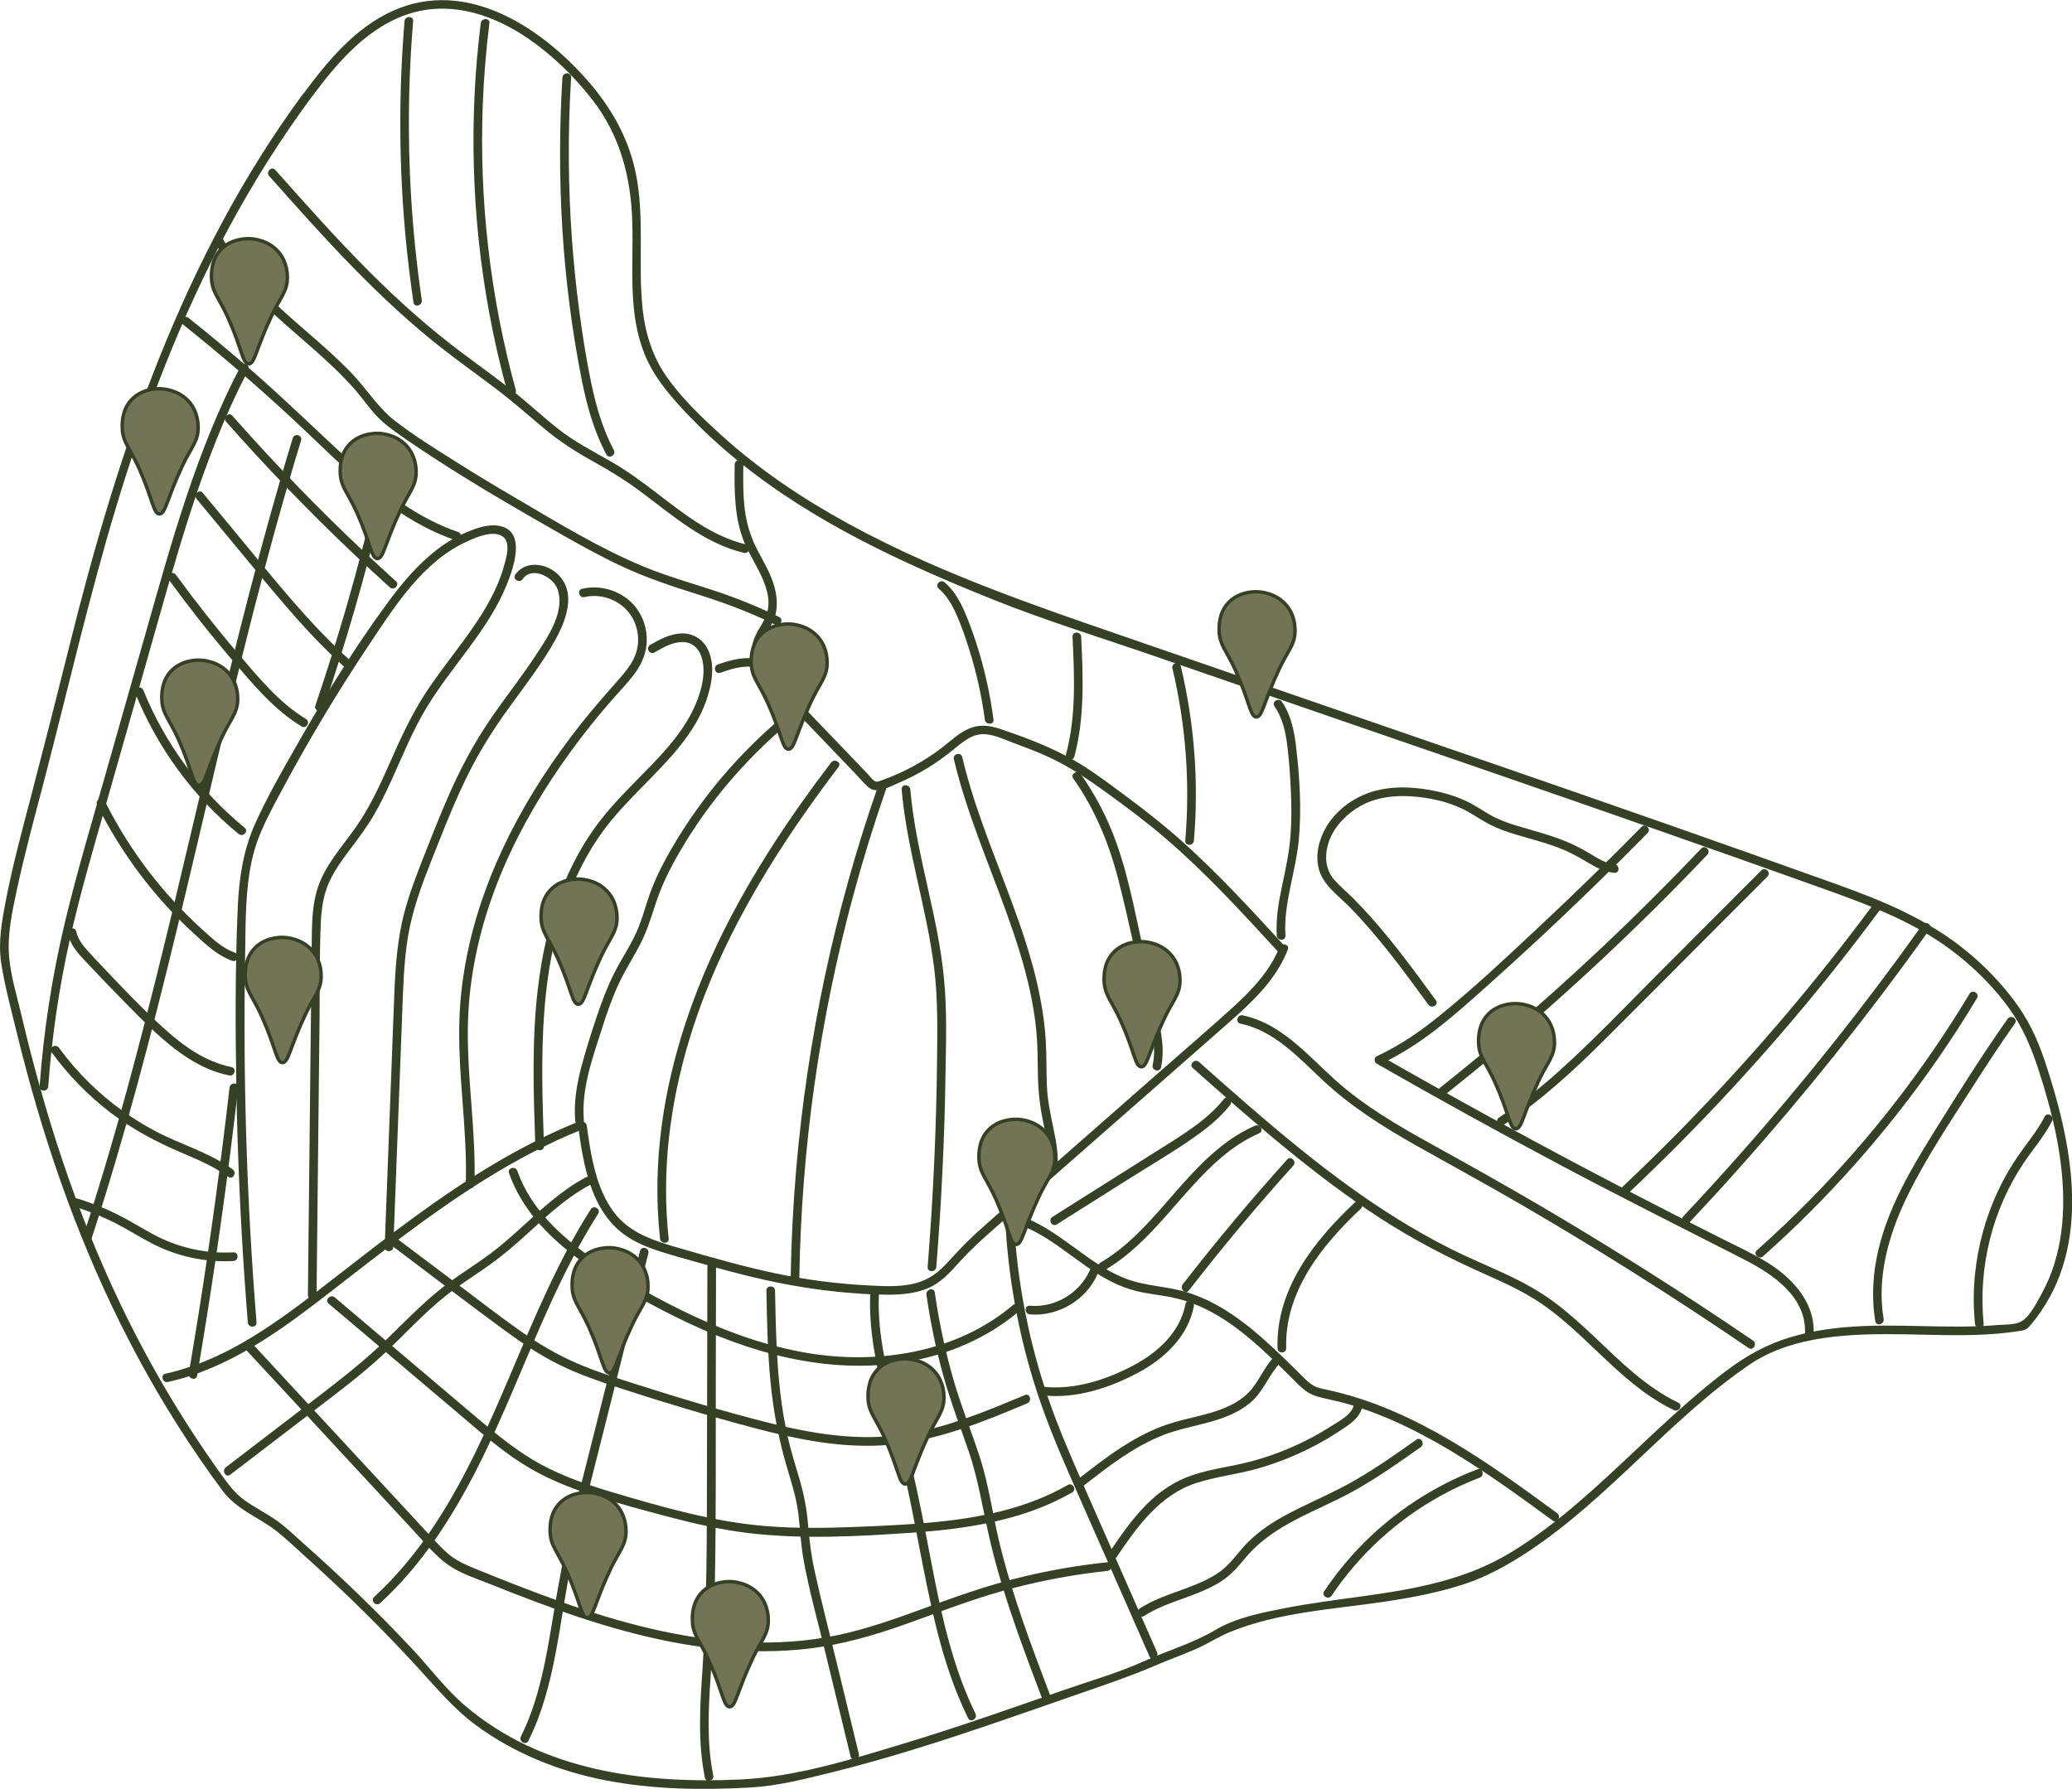 <?xml version="1.0" encoding="UTF-8"?>
<svg id="Layer_1" data-name="Layer 1" xmlns="http://www.w3.org/2000/svg" viewBox="0 0 598.65 516.95">
  <defs>
    <style>
      .cls-1 {
        fill: #727456;
        stroke: #364024;
        stroke-miterlimit: 10;
      }

      .cls-2 {
        fill: #364024;
        stroke-width: 0px;
      }
    </style>
  </defs>
  <g>
    <path class="cls-2" d="m87.57,27.12c-34.85,47.3-53.54,103.23-67.55,159.67-3.55,14.29-7.2,28.56-10.92,42.81-2.64,10.13-5.41,20.26-7.4,30.54-1.13,5.85-2.27,12.09-1.37,18.04,1.01,6.65,2.82,13.28,4.41,19.82,1.8,7.42,3.77,14.79,5.92,22.12,8.36,28.49,19.62,56.17,34.62,81.84,3.89,6.67,8.03,13.19,12.4,19.56,2.12,3.1,4.3,6.15,6.54,9.17,2.03,2.74,4.54,4.64,7.42,6.46s5.72,3.3,8.3,5.35c3.13,2.49,6.05,5.31,9.02,7.99,5.67,5.12,11.23,10.35,16.66,15.73s10.61,10.8,15.72,16.38,9.94,11.37,16.16,15.95c11.03,8.13,23.92,13.29,37.33,15.91,13.81,2.69,27.98,2.89,41.99,2.1,7.92-.45,15.69-2.45,23.38-4.35s15.56-4.13,23.25-6.48c15.97-4.89,31.71-10.49,47.49-15.97,7.69-2.67,15.32-5.22,22.79-8.42,3.8-1.63,7.68-3.04,11.48-4.66,3.42-1.45,6.54-3.55,9.94-4.96,14.15-5.88,30.3-6.65,45.28-8.92,7.66-1.16,15.31-2.6,22.68-5.03,6.55-2.16,12.58-5.53,18.33-9.32,23.37-15.43,40.77-38.12,63.81-53.95,12.86-8.83,30.2-9.14,45.2-8.9,7.58.12,15.17.45,22.75.07,3.35-.17,6.7-.48,10.01-.99,1.46-.23,2.1-.27,3.06-1.31,1.25-1.36,2.37-2.89,3.41-4.4,14.72-21.41,8.68-49.79,1.02-72.63-2.12-6.31-4.75-11.83-8.77-17.19s-8.75-10.22-13.96-14.46c-11.28-9.17-23.99-14.36-37.52-19.22-65.27-23.42-130.95-45.67-196.47-68.37-30.25-10.48-60.75-20.36-88.94-35.79-13.1-7.17-25.59-15.53-36.66-25.58-5.65-5.13-11.5-10.7-15.87-16.99-3.99-5.76-6.08-12.44-6.83-19.36-1.45-13.34.75-26.83-2.14-40.05-2.2-10.06-7.34-18.82-14.11-26.44-13.64-15.36-34.77-29.09-55.7-19.86-11.09,4.9-19.07,14.63-26.12,24.13-.96,1.29,1.21,2.54,2.16,1.26,7.68-10.35,16.81-21.3,29.76-24.83,11.68-3.18,23.45.95,33.11,7.57,6.93,4.75,13.09,10.78,18.28,17.37,8.22,10.42,11.41,22.7,11.77,35.77s-1.31,25.83,3.48,37.86c2.53,6.35,6.76,11.44,11.37,16.4,4.87,5.23,10.13,10.11,15.68,14.62,21.78,17.72,47.47,29.53,73.34,39.94,15.63,6.29,31.92,11.26,47.84,16.77,16.13,5.59,32.28,11.15,48.42,16.71,31.83,10.96,63.67,21.91,95.45,33.04,16.12,5.64,32.22,11.33,48.29,17.09,14.03,5.03,27.52,9.99,39.28,19.44,5.42,4.35,10.38,9.36,14.47,14.98s6.6,11.59,8.74,18.2c3.9,12.03,6.97,24.57,7.06,37.28.05,6.28-.68,12.58-2.55,18.59-.96,3.08-2.23,6.06-3.8,8.87-1.44,2.57-3.49,6.88-6.26,8.03-1.81.76-4.45.63-6.41.8-1.62.14-3.25.24-4.87.31-3.94.17-7.88.15-11.83.09-7.3-.12-14.61-.42-21.92-.11-7.11.29-14.25,1.16-21.09,3.2s-12.83,5.35-18.58,9.7c-10.91,8.25-20.7,17.82-30.68,27.14-9.92,9.27-20.11,18.43-31.77,25.48-12.95,7.83-27.38,10.44-42.18,12.5-7.6,1.06-15.23,2-22.76,3.47-6.74,1.32-14.25,2.76-20.2,6.3-6.51,3.87-13.91,6-20.79,9.11-7.46,3.38-15.48,5.65-23.21,8.34-15.44,5.38-30.86,10.81-46.51,15.54-15.09,4.55-30.88,9.52-46.69,10.25-28.12,1.3-57.36-2.41-79.56-21.25-5.68-4.82-10.32-11.11-15.43-16.55s-9.95-10.37-15.11-15.37c-5.44-5.28-11.01-10.41-16.68-15.45-2.39-2.13-4.71-4.38-7.33-6.23-2.99-2.11-6.3-3.74-9.28-5.87s-5.09-5.17-7.27-8.21c-2.37-3.31-4.67-6.67-6.91-10.07-4.04-6.14-7.87-12.42-11.48-18.83-7.37-13.08-13.82-26.67-19.4-40.61s-9.94-27.16-13.86-41.07c-1.98-7.04-3.8-14.13-5.48-21.25-1.29-5.5-3.05-11.18-3.57-16.81-.61-6.52.88-13.26,2.24-19.6,2.23-10.39,5.03-20.66,7.72-30.94,6.95-26.59,13.05-53.44,20.99-79.77,8.35-27.68,18.69-54.82,32.4-80.32,7.03-13.07,14.94-25.66,23.74-37.61.96-1.3-1.21-2.54-2.16-1.26Z"/>
    <path class="cls-2" d="m184.91,361.52c-4.79,19.01-9.58,38.01-14.36,57.02-2.35,9.35-4.8,18.68-6.91,28.08s-3.36,17.94-4.92,26.94c-1.68,9.68-3.81,19.41-8.22,28.26-.72,1.44,1.44,2.7,2.16,1.26,7.98-16.02,8.85-34.28,12.47-51.53,1.99-9.48,4.44-18.86,6.8-28.25l7.24-28.75c2.72-10.79,5.44-21.58,8.16-32.38.39-1.56-2.02-2.23-2.41-.66h0Z"/>
    <path class="cls-2" d="m204.38,366.14c-.04,19.4-.08,38.81-.12,58.21s.03,38.56-1.28,57.8c-.72,10.54-1.44,21.18.69,31.61.32,1.58,2.73.91,2.41-.66-1.88-9.23-1.42-18.7-.8-28.05s1.11-19.05,1.28-28.6c.35-19.19.21-38.39.25-57.58.02-10.91.05-21.82.07-32.73,0-1.61-2.5-1.61-2.5,0h0Z"/>
    <path class="cls-2" d="m221.43,372.96c.17,8.8.34,17.62,1.19,26.39.84,8.72,2.48,17.22,5.02,25.61,1.27,4.18,2.54,8.38,3.05,12.74s.69,8.76,1.48,13.1c1.62,8.94,4.11,17.76,6.25,26.58,2.44,10.07,4.89,20.14,7.33,30.22.38,1.56,2.79.9,2.41-.66-2.15-8.86-4.3-17.73-6.45-26.59s-4.42-17.58-6.36-26.42c-.97-4.42-1.51-8.82-1.88-13.32s-1.14-8.52-2.34-12.7-2.54-8.27-3.5-12.5-1.68-8.62-2.19-12.98c-1.13-9.78-1.32-19.63-1.51-29.46-.03-1.61-2.53-1.61-2.5,0h0Z"/>
    <path class="cls-2" d="m251.48,373.25c-.99,16.86,5.18,33.12,9.04,49.27,3.84,16.09,6.18,32.5,10.19,48.55,2.19,8.74,5.01,17.34,8.98,25.44.71,1.44,2.86.18,2.16-1.26-7-14.3-10.15-30.03-13.12-45.56-1.56-8.19-3.15-16.37-5.02-24.49-1.87-8.15-4.17-16.18-6.22-24.28-2.29-9.05-4.06-18.29-3.51-27.67.09-1.61-2.41-1.6-2.5,0h0Z"/>
    <path class="cls-2" d="m303.45,490.03c-5.6-14.78-11.22-29.62-14.88-45.02-1.86-7.84-2.9-15.87-5.37-23.57s-5.32-14.54-7.5-21.98c-2.5-8.51-4.36-17.19-5.62-25.96-.23-1.59-2.64-.91-2.41.66,1.12,7.83,2.72,15.6,4.83,23.22s4.85,14.69,7.38,22.03,3.89,15.57,5.63,23.46,3.89,15.16,6.36,22.58c2.82,8.5,6,16.87,9.17,25.25.56,1.49,2.98.84,2.41-.66h0Z"/>
    <path class="cls-2" d="m290.39,351.63c.79,17.05,3.83,33.99,9.09,50.22,2.65,8.18,5.93,16.11,9.37,23.99,3.6,8.27,7.26,16.51,10.9,24.76,4.13,9.38,8.26,18.76,12.39,28.14.65,1.47,2.8.2,2.16-1.26-7.18-16.31-14.36-32.61-21.54-48.92-3.51-7.98-6.98-16-9.82-24.25-2.73-7.94-4.93-16.07-6.58-24.3-1.88-9.36-3.03-18.85-3.47-28.39-.07-1.6-2.57-1.61-2.5,0h0Z"/>
    <path class="cls-2" d="m293.47,353.59c10.37,3.33,17.87,11.82,27.43,16.69,2.41,1.23,4.94,2.22,7.57,2.85,3.2.77,6.49,1.08,9.72,1.71,5.64,1.1,10.87,3.47,15.67,6.6s9.17,6.95,13.34,10.9c2.07,1.96,4.09,3.96,6.12,5.96s3.87,4.14,6.63,5.05,5.94,1.37,8.85,2.2,5.89,1.84,8.77,2.95c5.74,2.21,11.28,4.92,16.65,7.91,12.08,6.73,23.28,14.88,34.42,23.04,1.3.95,2.55-1.22,1.26-2.16-19.65-14.4-40.13-29.29-64.2-35.15-1.48-.36-2.99-.62-4.47-1.02-1.74-.47-2.89-1.37-4.15-2.61-2.03-1.98-4.03-3.99-6.07-5.97-4.05-3.93-8.23-7.76-12.79-11.11s-9.53-6.17-14.93-7.88c-5.9-1.87-12.23-1.81-18.03-4.04-11.37-4.37-19.42-14.58-31.14-18.34-1.54-.49-2.19,1.92-.66,2.41h0Z"/>
    <path class="cls-2" d="m369.69,273.72c-2.91,7.25-8.54,12.92-14.24,18.07-6.75,6.09-13.64,12.01-20.47,18.01-14.18,12.46-28.37,24.92-42.55,37.38-3.41,3-6.85,5.96-10.2,9.02s-6.1,6.09-9.06,9.27c-2.81,3-5.96,4.91-10.03,5.68s-8.01.53-11.98.33c-9.27-.45-18.48-1.65-27.56-3.59-9.01-1.92-17.87-4.46-26.71-7.03-7.46-2.17-15.1-4.32-19.84-10.97-4.03-5.66-5.66-12.66-6.76-19.41-.28-1.72-.52-3.44-.75-5.16-.21-1.57-2.71-1.59-2.5,0,.95,7.16,2.05,14.44,5.11,21.06,1.43,3.1,3.35,6.01,5.81,8.38,2.87,2.76,6.38,4.6,10.08,5.96,4.19,1.55,8.55,2.67,12.84,3.9,4.5,1.29,9.02,2.55,13.56,3.7,9.26,2.34,18.63,4.11,28.14,5.04,4.63.45,9.29.78,13.94.79,3.93,0,7.96-.34,11.62-1.89s6.35-4.53,9.02-7.5c3.1-3.44,6.53-6.56,10-9.62,14.62-12.9,29.31-25.75,43.96-38.62,7.31-6.42,14.62-12.84,21.93-19.26,6.04-5.31,12.3-10.7,16.49-17.66,1-1.66,1.84-3.39,2.55-5.19.6-1.49-1.82-2.14-2.41-.66h0Z"/>
    <path class="cls-2" d="m109.86,463.27c11.95-10.98,20.83-24.78,28.12-39.17,7.76-15.32,13.8-31.43,20.91-47.05,4.12-9.04,8.61-17.92,13.94-26.31.87-1.36-1.3-2.62-2.16-1.26-9.41,14.82-16.15,31.08-22.98,47.19-6.41,15.11-13.04,30.25-22.11,44-5.01,7.59-10.78,14.67-17.49,20.84-1.19,1.09.58,2.86,1.77,1.77h0Z"/>
    <path class="cls-2" d="m66.52,426.17c7.54-5.77,15.09-11.54,22.63-17.32s14.5-10.92,21.18-17.05c6.31-5.8,12-12.28,18.76-17.58,3.48-2.73,7.22-5.1,10.85-7.62,3.36-2.33,6.56-4.86,9.62-7.56,6.7-5.91,12.99-12.43,20.97-16.65,1.42-.75.16-2.91-1.26-2.16-6.97,3.69-12.74,9.12-18.53,14.39-3.04,2.77-6.12,5.51-9.44,7.95-3.53,2.59-7.23,4.93-10.79,7.48-6.98,5.02-12.84,11.23-18.99,17.19s-13.53,11.73-20.66,17.18c-8.54,6.53-17.07,13.06-25.61,19.6-1.26.96-.02,3.14,1.26,2.16h0Z"/>
    <path class="cls-2" d="m48.51,399.37c17.67-3.91,32.52-14.85,46.56-25.72,14.73-11.41,29.35-23.05,45.2-32.89,8.87-5.5,18.12-10.43,27.81-14.32,1.47-.59.83-3.01-.66-2.41-17.16,6.88-32.81,16.81-47.7,27.68-7.53,5.49-14.88,11.21-22.24,16.93-7.19,5.59-14.37,11.21-22.04,16.13-8.52,5.47-17.67,10-27.61,12.2-1.57.35-.91,2.76.66,2.41h0Z"/>
    <path class="cls-2" d="m71.18,390.17c13.07,14.11,26.14,28.23,39.21,42.34l9.8,10.59c2.93,3.17,5.75,6.62,9.31,9.13s7.87,3.85,11.85,5.44c4.26,1.71,8.54,3.39,12.84,5.01,17.06,6.43,34.62,11.84,52.81,13.77,9.12.96,18.35,1.03,27.45-.13,8.95-1.14,17.58-3.6,26.08-6.57,8.52-2.98,16.91-6.32,25.55-8.94s17.77-4.65,26.85-5.97c2.34-.34,4.68-.62,7.03-.87,1.58-.17,1.6-2.67,0-2.5-9.08.96-18.09,2.54-26.93,4.81s-17.1,5.22-25.5,8.3-16.75,6.09-25.47,7.94-17.96,2.44-26.99,2.03c-18.21-.82-35.96-5.6-53.06-11.68-8.56-3.04-17.02-6.38-25.42-9.83-1.95-.8-3.88-1.67-5.62-2.87s-3.37-2.84-4.87-4.43c-3.2-3.4-6.35-6.85-9.52-10.27-12.96-13.99-25.91-27.99-38.87-41.98l-4.73-5.11c-1.1-1.18-2.86.59-1.77,1.77h0Z"/>
    <path class="cls-2" d="m94.94,376.71c12.63,10.7,25.27,21.4,37.9,32.1,5.8,4.91,11.53,10,17.96,14.09s13.15,6.81,20.17,9.11,14.73,4.36,22.15,6.32,15.35,3.78,23.21,4.71c15.57,1.84,31.51.97,47.11-.11,15.96-1.1,32.27-3.54,46.34-11.64,1.39-.8.14-2.96-1.26-2.16-12.39,7.13-26.65,9.75-40.73,10.96-7.21.62-14.45.94-21.68,1.21-7.98.29-15.98.38-23.95-.21-15.47-1.13-30.59-5.49-45.4-9.9-7.01-2.08-13.96-4.49-20.42-7.96s-12.56-8.44-18.34-13.33c-13.76-11.65-27.52-23.31-41.28-34.97-1.22-1.03-3,.73-1.77,1.77h0Z"/>
    <path class="cls-2" d="m113.7,360.32c10.7,8.06,21.32,16.23,32.13,24.15,5.06,3.71,10.28,7.24,15.93,10,5.62,2.75,11.55,4.8,17.49,6.73,12.64,4.1,25.39,7.95,38.23,11.36,12.5,3.32,25.47,6.01,38.48,5.06,14.33-1.05,27.73-6.58,40.83-12.07,1.46-.61.82-3.03-.66-2.41-11.56,4.84-23.32,9.77-35.82,11.52-12.89,1.8-25.89-.4-38.39-3.54-12.59-3.16-25.04-6.94-37.41-10.87-6.02-1.91-12.07-3.8-17.88-6.3s-11.17-5.72-16.32-9.34c-5.89-4.14-11.59-8.58-17.34-12.91s-12-9.03-18-13.55c-1.29-.97-2.53,1.2-1.26,2.16h0Z"/>
    <path class="cls-2" d="m147.07,339.02c3.48,10,10.82,17.78,19.12,24.09,8.98,6.83,19.04,12.49,29.13,17.51,20.58,10.24,43.55,16.81,66.62,12.93,11.9-2,23.31-6.82,32.54-14.67,1.23-1.04-.55-2.8-1.77-1.77-16.24,13.81-39.05,17.34-59.59,13.86-11.43-1.94-22.46-5.83-32.93-10.75-10.01-4.71-19.84-10.2-28.94-16.5-9.24-6.4-17.99-14.49-21.78-25.36-.53-1.51-2.94-.86-2.41.66h0Z"/>
    <path class="cls-2" d="m297.53,379.83c8.06.72,16.27-4.11,19.52-11.53.64-1.46-1.51-2.73-2.16-1.26-2.93,6.69-10.08,10.94-17.36,10.29-1.6-.14-1.59,2.36,0,2.5h0Z"/>
    <path class="cls-2" d="m301.57,403.27c9.45.96,19.09-2.2,27.33-6.62,7.55-4.05,14.38-10.47,16.04-19.2.3-1.57-2.11-2.25-2.41-.66-1.58,8.29-8.1,14.14-15.28,17.91-7.81,4.1-16.79,6.98-25.69,6.08-1.6-.16-1.59,2.34,0,2.5h0Z"/>
    <path class="cls-2" d="m313.23,429.23c7.12-5.54,14.43-11.25,22.92-14.54,8.33-3.23,18.03-3.4,25.13-9.36,3.7-3.11,5.18-7.79,8.41-11.26,1.1-1.18-.67-2.95-1.77-1.77-2.86,3.07-4.28,7.18-7.22,10.17s-7.1,4.71-11.15,5.88c-4.69,1.35-9.51,2.16-14.07,3.93-4.12,1.6-8,3.72-11.69,6.12-4.27,2.79-8.3,5.93-12.33,9.06-1.27.99.51,2.75,1.77,1.77h0Z"/>
    <path class="cls-2" d="m322.57,450.04c5.96-8.82,12.47-18.03,23.05-21.47,5.71-1.86,11.74-2.49,17.51-4.11,5.48-1.54,10.81-3.64,15.87-6.23,2.88-1.47,5.67-3.11,8.36-4.9,2.45-1.63,5.19-3.32,6.1-6.29.47-1.54-1.94-2.2-2.41-.66-.79,2.58-3.93,4.16-6.05,5.52-2.35,1.51-4.77,2.91-7.26,4.18-5.21,2.66-10.69,4.76-16.34,6.26s-11.55,2.12-17.09,4.03c-5.06,1.74-9.43,4.74-13.18,8.52-4.12,4.17-7.45,9.04-10.72,13.88-.9,1.34,1.26,2.59,2.16,1.26h0Z"/>
    <path class="cls-2" d="m330.59,466.97c4.9-3.16,10.57-4.6,15.92-6.8,2.54-1.04,5.04-2.23,7.27-3.85,2.48-1.81,4.36-4.11,6.33-6.44,8-9.45,20.14-13.03,30.65-18.82,6.89-3.79,13.32-8.34,19.74-12.87,1.3-.92.06-3.09-1.26-2.16-5.77,4.08-11.56,8.17-17.69,11.71-5.34,3.09-10.98,5.52-16.5,8.25s-10.43,5.6-14.6,9.79c-2.26,2.27-4.05,4.98-6.43,7.14-2.07,1.87-4.54,3.23-7.07,4.36-5.84,2.6-12.19,4.02-17.62,7.52-1.35.87-.1,3.03,1.26,2.16h0Z"/>
    <path class="cls-2" d="m384.73,461.13c8.02-11.97,18.93-21.93,31.54-28.89,3.63-2,7.39-3.75,11.26-5.23,1.49-.57.84-2.99-.66-2.41-13.99,5.34-26.63,14.03-36.56,25.24-2.8,3.16-5.38,6.52-7.73,10.02-.9,1.34,1.27,2.59,2.16,1.26h0Z"/>
    <path class="cls-2" d="m474.28,238.97c-9.6,9.75-19.39,19.3-29.38,28.65s-19.15,18-29.36,26.22c-5.49,4.43-11.35,8.43-17.77,11.4-.87.4-.76,1.72,0,2.16,17.53,10.02,35.2,19.78,53.02,29.26,17.56,9.35,35.35,18.22,53.06,27.28,8.28,4.24,18.04,10.72,17.66,21.25-.06,1.61,2.44,1.61,2.5,0,.32-8.92-6.24-15.92-13.35-20.33-4.04-2.5-8.37-4.5-12.61-6.62-4.66-2.33-9.31-4.68-13.95-7.05-18.35-9.35-36.55-18.99-54.6-28.9-10.2-5.6-20.36-11.29-30.46-17.07v2.16c11.48-5.31,21-13.86,30.35-22.21,10.26-9.17,20.34-18.54,30.21-28.12,5.54-5.38,11.02-10.82,16.44-16.33,1.13-1.15-.64-2.92-1.77-1.77h0Z"/>
    <path class="cls-2" d="m417.77,316.16c20.88-16.61,40.87-34.35,59.83-53.14,5.32-5.27,10.56-10.63,15.72-16.06,1.11-1.17-.66-2.94-1.77-1.77-18.38,19.35-37.8,37.7-58.17,54.94-5.72,4.84-11.51,9.59-17.37,14.25-1.26,1,.52,2.76,1.77,1.77h0Z"/>
    <path class="cls-2" d="m434.39,325.11c10.83-6.93,20.25-15.75,29.34-24.78,9.95-9.89,19.82-19.86,29.73-29.79,5.73-5.75,11.47-11.5,17.2-17.25,1.14-1.14-.63-2.91-1.77-1.77-10.01,10.03-20.01,20.06-30.02,30.09-9.44,9.46-18.68,19.19-28.64,28.11-5.38,4.82-11.03,9.33-17.12,13.22-1.35.86-.1,3.03,1.26,2.16h0Z"/>
    <path class="cls-2" d="m470.51,344.77c20.75-19.56,40.14-40.55,57.99-62.8,5.05-6.3,9.98-12.7,14.79-19.2.96-1.29-1.21-2.54-2.16-1.26-16.9,22.83-35.4,44.49-55.3,64.76-5.59,5.69-11.28,11.27-17.08,16.73-1.17,1.11.6,2.87,1.77,1.77h0Z"/>
    <path class="cls-2" d="m488.1,353.28c19.52-20.76,37.92-42.55,55.13-65.26,4.86-6.42,9.63-12.91,14.3-19.47.93-1.31-1.23-2.56-2.16-1.26-16.44,23.1-34.1,45.33-52.9,66.55-5.29,5.97-10.67,11.86-16.13,17.67-1.1,1.17.66,2.94,1.77,1.77h0Z"/>
    <path class="cls-2" d="m509.38,363.06c18.88-16.8,35.74-35.82,50.16-56.57,4.09-5.88,7.98-11.91,11.67-18.05.83-1.38-1.33-2.64-2.16-1.26-12.93,21.55-28.39,41.54-46.02,59.46-4.97,5.06-10.12,9.94-15.42,14.66-1.2,1.07.57,2.83,1.77,1.77h0Z"/>
    <path class="cls-2" d="m580.03,294.46c-7.61,10.79-14.61,22-21.58,33.21-6.51,10.46-12.86,21.34-15.72,33.45-1.61,6.79-2.06,13.79-.91,20.69.27,1.58,2.68.91,2.41-.66-2.05-12.19,1.5-24.53,6.82-35.44,5.41-11.08,12.39-21.43,19.01-31.81,3.92-6.14,7.92-12.23,12.12-18.18.93-1.32-1.24-2.57-2.16-1.26h0Z"/>
    <path class="cls-2" d="m590.75,322.69c-2.01,3.94-4.86,7.33-7.39,10.93-2.39,3.41-4.46,7.03-6.21,10.8-3.51,7.57-5.71,15.68-6.54,23.98-.47,4.7-.46,9.44.01,14.14.16,1.59,2.66,1.6,2.5,0-1.61-16.24,2.47-32.86,11.56-46.44,2.72-4.07,5.99-7.77,8.22-12.15.73-1.43-1.43-2.7-2.16-1.26h0Z"/>
    <path class="cls-2" d="m358.41,295.82c9.79,2.04,16.76,9.81,23.76,16.35,8.12,7.58,17.42,13.48,27.07,18.91,10.3,5.79,20.67,11.44,30.88,17.39,10.47,6.1,20.83,12.37,31.09,18.82,11.47,7.21,22.81,14.63,34.01,22.27,1.33.91,2.59-1.26,1.26-2.16-20.02-13.65-40.5-26.63-61.39-38.91-10.33-6.07-20.78-11.91-31.26-17.71-9.89-5.47-19.76-11.19-28.19-18.8-7.98-7.2-15.55-16.26-26.58-18.56-1.57-.33-2.24,2.08-.66,2.41h0Z"/>
    <path class="cls-2" d="m344.63,308.65c17.3,15.35,34.71,30.78,54.16,43.4,9.76,6.34,19.99,11.6,30.61,16.33,5.39,2.39,10.78,4.87,15.69,8.17,4.25,2.86,8.11,6.24,11.85,9.72,8.32,7.75,16.31,16.25,26.7,21.24,1.44.69,2.71-1.46,1.26-2.16-9.25-4.44-16.55-11.72-23.9-18.69-3.68-3.49-7.43-6.93-11.48-10-4.54-3.44-9.51-6.15-14.67-8.54s-10.82-4.75-16.1-7.42-10.11-5.41-14.98-8.44c-9.74-6.05-18.98-12.87-27.91-20.07-10.08-8.13-19.78-16.72-29.47-25.31-1.2-1.06-2.97.7-1.77,1.77h0Z"/>
    <path class="cls-2" d="m305.33,353.82c7.13-4.5,14.26-8.99,21.39-13.49,6.64-4.19,13.51-8.15,19.85-12.79,3.26-2.39,6.31-5.03,8.84-8.19,1-1.24-.76-3.02-1.77-1.77-4.46,5.57-10.47,9.42-16.44,13.18-7.06,4.45-14.12,8.91-21.18,13.36-3.98,2.51-7.97,5.03-11.95,7.54-1.36.86-.1,3.02,1.26,2.16h0Z"/>
    <path class="cls-2" d="m319.19,367.05c13.74-8.04,21.77-22.38,33.66-32.54,3.32-2.84,6.98-5.26,10.98-7.02,1.47-.65.2-2.8-1.26-2.16-14.61,6.42-23.12,20.74-34.21,31.45-3.18,3.08-6.61,5.87-10.44,8.11-1.39.81-.13,2.97,1.26,2.16h0Z"/>
    <path class="cls-2" d="m343.48,372.94c9.61-12.4,19.68-24.44,30.19-36.09,1.07-1.19-.69-2.97-1.77-1.77-10.5,11.65-20.57,23.69-30.19,36.09-.97,1.26.78,3.04,1.77,1.77h0Z"/>
    <path class="cls-2" d="m371.61,389.62c-.49-16.34,10.28-29.74,21.57-40.32,1.18-1.1-.59-2.87-1.77-1.77-11.76,11.04-22.81,25.09-22.3,42.09.05,1.61,2.55,1.61,2.5,0h0Z"/>
    <path class="cls-2" d="m74.12,382.18c-1.41-17.44-2.39-34.91-2.94-52.4s-.67-34.99-.37-52.48c.15-8.36-.01-16.91,1.29-25.19.64-4.12,1.75-8.12,3.4-11.95s3.62-7.47,5.57-11.12c7.78-14.6,16.28-28.81,25.46-42.57,7.55-11.32,15.74-24.37,28.67-30.12,2.6-1.16,6.62-2.89,9.44-1.66,3.26,1.42,1.65,6.46.95,8.97-1.84,6.56-5.33,12.49-9.2,18.05s-8.34,11.08-12.26,16.8c-4.27,6.23-7.52,12.95-10.57,19.84s-6.16,14.1-10.56,20.42-9.49,11.59-11.53,18.88c-1.05,3.76-1.28,7.7-1.36,11.58-.09,4.33-.1,8.67-.15,13-.1,8.83-.19,17.67-.29,26.5-.19,17.5-.38,35-.57,52.5-.05,4.33-.09,8.67-.14,13-.02,1.61,2.48,1.61,2.5,0,.19-18,.39-36,.58-54,.1-8.92.19-17.83.29-26.75s-.04-17.71.34-26.53c.17-4.09.71-8.21,2.41-11.98,1.55-3.44,3.79-6.52,6.06-9.52s4.64-6.14,6.61-9.46,3.74-6.96,5.37-10.55c3.23-7.09,6.13-14.37,10.18-21.05,3.7-6.1,8.16-11.68,12.38-17.42s8.06-11.44,10.7-17.93c1.89-4.65,5.77-15.37-1.89-17.02-3.19-.69-6.65.52-9.57,1.74-3.06,1.27-5.91,2.97-8.54,4.98-5.52,4.22-10.04,9.55-14.15,15.12-9.82,13.3-18.55,27.55-26.72,41.91-4.14,7.28-8.37,14.63-11.8,22.27s-4.66,15.77-5.02,24.15c-.77,17.77-.7,35.62-.38,53.41.33,17.83,1.1,35.64,2.31,53.43.3,4.38.63,8.77.98,13.15.13,1.59,2.63,1.61,2.5,0h0Z"/>
    <path class="cls-2" d="m151.02,167.33c2.63-3.8,8.74-.63,10.01,2.81,2.39,6.51-2.71,13.84-6.09,19.02-3.81,5.83-8.12,11.31-12.12,17.01s-7.55,11.78-10.6,18.1-5.66,12.79-8.22,19.29-5.39,13.36-7.22,20.32-2.46,14.44-2.78,21.75-.59,15.21-.88,22.81c-.66,17.31-1.32,34.61-1.98,51.92-.06,1.61,2.44,1.61,2.5,0,.61-16.14,1.23-32.28,1.84-48.42.3-7.96.6-15.93.91-23.89s.75-15.51,2.68-23.05,4.76-14.23,7.51-21.2,5.51-13.71,8.81-20.32,7.15-12.7,11.44-18.64,8.71-11.64,12.44-17.88c3.35-5.61,7.59-14.21,2.67-20.19-3.16-3.85-9.9-5.27-13.06-.7-.92,1.33,1.25,2.58,2.16,1.26h0Z"/>
    <path class="cls-2" d="m168.87,172.54c5.6-1.27,11.63,1.44,14.18,6.63,1.24,2.51,1.64,5.5,1.07,8.24-.64,3.09-2.5,5.64-4.53,7.98-4.07,4.68-8.19,9.27-12.02,14.15s-7.52,9.99-10.92,15.24c-13.29,20.51-22.75,43.99-23.87,68.61-.74,16.31,2.33,32.51,1.8,48.82-.05,1.61,2.45,1.61,2.5,0,.49-15.08-2.1-30.05-1.91-45.12.16-12.82,2.65-25.5,6.9-37.58,4.24-12.06,10.2-23.48,17.19-34.17,3.53-5.4,7.34-10.63,11.37-15.68,2-2.5,4.05-4.96,6.16-7.37s4.3-4.65,6.22-7.15c2.03-2.64,3.47-5.54,3.79-8.89s-.47-6.57-2.13-9.33c-3.35-5.56-10.2-8.21-16.46-6.78-1.57.36-.9,2.77.66,2.41h0Z"/>
    <path class="cls-2" d="m189.1,188.55c2.46-1.45,5.25-3.04,8.19-3.01,2.59.03,4.5,1.7,5.32,4.08,1.53,4.46.12,9.82-1.67,14-3.84,9-11.24,15.95-17.95,22.83-3.56,3.65-7.06,7.35-10.14,11.42-3.49,4.61-6.4,9.65-8.77,14.92-4.79,10.62-7.44,22.03-8.76,33.57-1.69,14.88-1.17,29.9-.65,44.83.06,1.6,2.56,1.61,2.5,0-.9-25.92-1.82-53.16,9.15-77.34,2.49-5.48,5.55-10.74,9.27-15.48,3.2-4.08,6.85-7.79,10.47-11.49,7-7.15,14.49-14.6,17.93-24.23,1.72-4.81,2.92-11.2.06-15.82-1.53-2.48-4.24-3.9-7.15-3.79-3.27.13-6.31,1.72-9.06,3.34-1.39.82-.13,2.98,1.26,2.16h0Z"/>
    <path class="cls-2" d="m208.08,194.43c2.66-.93,5.45-1.83,8.3-1.8,3.1.03,5.21,1.49,6.83,4.06,1.75,2.77,3.59,5.37,5.77,7.83s4.67,4.98,7.03,7.45c2.51,2.62,5.01,5.24,7.52,7.85,1.14,1.19,2.28,2.38,3.42,3.57,1.3,1.35,2.54,2.86,3.95,4.09,2.39,2.08,5.87-.02,8.33-1.06,2.94-1.24,5.79-2.69,8.53-4.34s5.25-3.47,7.69-5.45c2.28-1.85,4.77-4.11,7.82-4.43,3.26-.34,6.74,1.47,9.73,2.56,3.19,1.17,6.38,2.39,9.48,3.78,6.36,2.86,11.98,6.71,17.6,10.79s11.42,8.41,16.8,13.05c11.61,10,21.98,21.31,32.32,32.58,1.09,1.19,2.85-.58,1.77-1.77-9.4-10.25-18.83-20.52-29.19-29.83-5.23-4.69-10.73-9.05-16.38-13.22s-11.28-8.54-17.54-11.78-12.5-5.56-18.93-7.73c-3.09-1.04-6.11-1.36-9.15,0-2.83,1.26-5.09,3.49-7.53,5.36-5.2,3.99-11.05,7.19-17.22,9.4-.72.26-1.63.78-2.35.31s-1.32-1.34-1.9-1.95c-1.25-1.31-2.51-2.62-3.76-3.93-2.62-2.74-5.24-5.47-7.86-8.21s-5.48-5.62-8.1-8.54c-1.31-1.46-2.58-2.97-3.71-4.59-.98-1.39-1.77-2.9-2.78-4.27-4.19-5.73-11.34-4.25-17.15-2.21-1.51.53-.86,2.95.66,2.41h0Z"/>
    <path class="cls-2" d="m226.8,206.59c-12.97,10.73-24.05,23.73-32.55,38.26-2.25,3.84-4.31,7.8-5.93,11.95s-2.65,8.68-4.53,12.81-4.38,7.72-6.36,11.69-3.58,8.18-4.99,12.41c-1.63,4.85-3.2,9.76-4.5,14.71s-2.2,10.23-1.74,15.44c.14,1.59,2.64,1.61,2.5,0-.8-9.13,2.49-18.09,5.23-26.65,1.34-4.19,2.77-8.37,4.59-12.38s4.18-7.68,6.24-11.55,3.32-8.01,4.68-12.16,3.23-8.3,5.39-12.22c4.05-7.36,8.8-14.35,14.12-20.84,5.89-7.19,12.47-13.8,19.64-19.72,1.24-1.03-.54-2.79-1.77-1.77h0Z"/>
    <path class="cls-2" d="m240.13,220.35c-11.7,15.38-22.5,31.52-31.12,48.84s-15.13,36.23-17.77,55.65c-1.49,10.98-1.76,22.09-.54,33.11.17,1.58,2.68,1.6,2.5,0-2.15-19.48.37-39.17,6.06-57.86s14.34-35.82,24.61-52.11c5.72-9.07,11.93-17.83,18.42-26.36.97-1.28-1.2-2.53-2.16-1.26h0Z"/>
    <path class="cls-2" d="m253.53,227.62c-6.17,17.78-11.25,35.94-15.17,54.35-3.91,18.36-6.68,36.97-8.3,55.67-.91,10.56-1.45,21.15-1.62,31.74-.03,1.61,2.47,1.61,2.5,0,.3-18.71,1.75-37.4,4.37-55.92,2.63-18.56,6.41-36.95,11.31-55.04,2.75-10.15,5.86-20.2,9.31-30.14.53-1.52-1.89-2.18-2.41-.66h0Z"/>
    <path class="cls-2" d="m260.51,228.14c1.51,17.49,7.24,34.23,9.39,51.61,1.12,9.04.93,18.17.83,27.26s-.36,18.57-.77,27.85c-.46,10.44-1.11,20.87-1.94,31.28-.13,1.6,2.37,1.6,2.5,0,1.48-18.51,2.38-37.07,2.66-55.65.14-9.14.45-18.38-.42-27.49s-2.65-17.19-4.54-25.68c-2.14-9.65-4.36-19.31-5.21-29.18-.14-1.59-2.64-1.61-2.5,0h0Z"/>
    <path class="cls-2" d="m275.6,219.42c3.63,15.31,9.95,29.77,15.27,44.53,2.65,7.35,5.06,14.8,6.72,22.44.83,3.83,1.47,7.7,1.84,11.6s.38,8.15.44,12.24c.07,4.82.55,9.48,1.57,14.19,1,4.63,2.1,9.26,1.51,14.03-.2,1.59,2.3,1.58,2.5,0,.51-4.1-.2-8.18-1.05-12.19-.9-4.22-1.76-8.35-1.94-12.67s-.04-8.67-.32-13c-.25-3.85-.75-7.69-1.46-11.48-2.88-15.54-9.08-30.19-14.59-44.93-3.11-8.34-6.04-16.76-8.09-25.43-.37-1.56-2.78-.9-2.41.66h0Z"/>
    <path class="cls-2" d="m310.08,224.95c6.37,9.01,10.43,19.01,13.14,29.67,2.86,11.25,5.23,22.65,7.66,34.01.68,3.19,1.4,6.37,1.98,9.58s.88,6.41.17,9.58c-.35,1.57,2.06,2.24,2.41.66,1.28-5.71-.25-11.5-1.43-17.09-1.24-5.91-2.54-11.81-3.85-17.7-2.54-11.36-4.61-23.07-9.07-33.88-2.34-5.68-5.3-11.07-8.85-16.09-.92-1.3-3.09-.06-2.16,1.26h0Z"/>
    <path class="cls-2" d="m414.86,289.08c-5.97-8.19-11.96-16.39-18.71-23.97-1.72-1.92-3.48-3.81-5.3-5.63s-3.69-3.34-5.32-5.19c-2.96-3.34-2.88-7.98-1.26-11.92s5-7.34,8.8-9.45c4.52-2.51,9.7-3.14,14.79-2.78s10.01,1.42,14.49,3.51c2.35,1.1,4.47,2.57,6.71,3.87s4.4,2.17,6.72,2.95c5.44,1.8,11.05,2.97,16.33,5.25,2.56,1.11,4.92,2.51,7.32,3.93,2.19,1.3,4.43,2.36,7,2.58,1.6.13,1.59-2.37,0-2.5-2.52-.21-4.69-1.6-6.79-2.88s-4.36-2.48-6.68-3.47c-4.86-2.07-9.96-3.3-15-4.84-2.66-.81-5.23-1.78-7.64-3.17-2.24-1.29-4.36-2.77-6.71-3.87-4.64-2.17-9.75-3.31-14.84-3.78s-10.42,0-15.17,2.14c-4.13,1.86-7.89,4.97-10.26,8.85-2.2,3.6-3.38,8.13-2.33,12.3,1.21,4.82,5.73,7.83,9.03,11.22,8.43,8.63,15.56,18.4,22.66,28.12.94,1.29,3.11.04,2.16-1.26h0Z"/>
    <path class="cls-2" d="m371.39,270.34c-.59-9.25,2.94-18.16,3.83-27.29.89-9.12.29-18.5-.79-27.58-.53-4.45-1.48-8.91-4.05-12.66-.9-1.32-3.07-.07-2.16,1.26,2.23,3.26,3.16,7.11,3.66,10.99.56,4.37.85,8.8,1.07,13.19s.25,9.07-.12,13.6-1.34,9.1-2.3,13.62c-1.04,4.89-1.95,9.85-1.64,14.88.1,1.6,2.6,1.61,2.5,0h0Z"/>
    <path class="cls-2" d="m344.95,242.95c1.44-16.9.14-33.97-3.8-50.46-.37-1.56-2.79-.9-2.41.66,3.89,16.28,5.13,33.11,3.71,49.79-.14,1.6,2.36,1.59,2.5,0h0Z"/>
    <path class="cls-2" d="m309.88,184.03c.54,11.33,1.07,22.85-1.87,33.92-.41,1.56,2,2.22,2.41.66,3-11.29,2.51-23.04,1.96-34.59-.08-1.6-2.58-1.61-2.5,0h0Z"/>
    <path class="cls-2" d="m271.18,170.06c2.35,2.04,3.9,4.69,5.15,7.51,1.39,3.13,2.52,6.4,3.56,9.67,2.15,6.75,3.72,13.69,4.65,20.72.21,1.57,2.71,1.59,2.5,0-.98-7.41-2.58-14.71-4.88-21.83-1.09-3.38-2.3-6.76-3.75-10-1.32-2.93-3.01-5.71-5.45-7.83-1.21-1.05-2.99.71-1.77,1.77h0Z"/>
    <path class="cls-2" d="m220.15,188.47c-.77-1.66.07-3.54.93-4.99.93-1.57,1.99-3.03,2.63-4.75,1.21-3.29.78-7.01-.3-10.27-1.21-3.63-3.26-6.88-4.96-10.28s-2.78-7.11-3.26-10.92c-.54-4.32-.48-8.69-.42-13.03.02-1.61-2.48-1.61-2.5,0-.11,7.64-.15,15.55,2.87,22.72,2.76,6.56,9.56,14.51,5.78,21.98-1.76,3.48-4.83,6.67-2.92,10.8.67,1.46,2.83.19,2.16-1.26h0Z"/>
    <path class="cls-2" d="m77.77,50.87c15.82,17.81,31.78,35.72,50.68,50.37,4.81,3.73,9.76,7.26,14.61,10.93s9.37,7.64,14.02,11.55,9.39,6.93,14.58,9.79c4.81,2.65,9.38,5.53,13.78,8.82,9.15,6.84,18.09,14.71,29.48,17.43,1.56.37,2.23-2.04.66-2.41-10.03-2.39-18.17-8.99-26.18-15.12-4.15-3.18-8.35-6.26-12.89-8.86-5.2-2.98-10.5-5.67-15.22-9.41s-8.79-7.57-13.35-11.16-9.73-7.29-14.6-10.94c-9.49-7.13-18.33-15.03-26.71-23.43-9.4-9.42-18.25-19.37-27.09-29.32-1.07-1.21-2.83.57-1.77,1.77h0Z"/>
    <path class="cls-2" d="m62.12,70.03c5.2,10.01,13.52,17.78,21.91,25.12,4.23,3.7,8.52,7.34,12.57,11.24,2.1,2.02,4.14,4.12,6.06,6.32,2.05,2.36,3.82,4.96,5.93,7.26s4.88,4.32,7.55,6.18c2.89,2.01,5.8,3.97,8.75,5.89,5.95,3.89,12.01,7.62,18.12,11.26s12.25,7.18,18.42,10.69,11.95,6.73,18.17,9.64c7.13,3.34,14.53,5.79,22.03,8.15s15.07,5.17,22.25,8.7c1.44.71,2.71-1.45,1.26-2.16-6.21-3.05-12.63-5.63-19.21-7.78s-13.36-4.08-19.82-6.74c-12.79-5.28-24.75-12.63-36.67-19.61-6.07-3.55-12.1-7.18-18.04-10.94s-11.89-7.43-17.38-11.71c-4.87-3.81-8.15-9.23-12.41-13.67-3.88-4.05-8.1-7.77-12.33-11.45-9.38-8.17-19.15-16.42-24.99-27.63-.74-1.43-2.9-.17-2.16,1.26h0Z"/>
    <path class="cls-2" d="m52.69,93.63c11.22,8.96,22.1,18.34,32.6,28.13,9.11,8.5,17.84,17.53,28.03,24.77,5.66,4.02,11.77,7.38,18.36,9.61,1.53.52,2.18-1.9.66-2.41-11.59-3.93-21.37-11.54-30.33-19.67-9.8-8.89-19.19-18.2-29.17-26.89-6.02-5.24-12.15-10.34-18.38-15.32-1.25-.99-3.03.76-1.77,1.77h0Z"/>
    <path class="cls-2" d="m116.88,6.12c-1.75,21.12-1.63,42.38.41,63.48.58,5.95,1.31,11.89,2.17,17.8.23,1.59,2.64.91,2.41-.66-3.05-20.77-4.23-41.82-3.54-62.8.2-5.95.54-11.89,1.04-17.81.13-1.6-2.37-1.59-2.5,0h0Z"/>
    <path class="cls-2" d="m138.9,6.71c-3.47,27.77-2.63,56.02,2.42,83.54,1.43,7.79,3.2,15.5,5.3,23.13.43,1.55,2.84.89,2.41-.66-7.38-26.85-10.61-54.77-9.54-82.6.3-7.83.94-15.64,1.91-23.42.2-1.59-2.3-1.58-2.5,0h0Z"/>
    <path class="cls-2" d="m162.5,22.39c-1.79,29.12-.11,58.69,5.57,87.33,1.48,7.46,3.52,14.86,7.12,21.6.76,1.42,2.92.16,2.16-1.26-3.21-6.02-5.1-12.59-6.5-19.23s-2.54-13.84-3.46-20.81c-1.91-14.34-2.92-28.8-3.04-43.26-.07-8.13.16-16.25.66-24.37.1-1.61-2.4-1.6-2.5,0h0Z"/>
    <path class="cls-2" d="m69.55,105.77c-12.7,24.19-19.93,50.68-27.36,76.82-3.99,14.02-7.97,28.04-11.96,42.06-3.94,13.86-8.08,27.68-11.43,41.7-3.74,15.64-6.2,31.57-7.36,47.61-.12,1.61,2.38,1.6,2.5,0,1.03-14.18,3.08-28.28,6.17-42.16,3.11-13.96,7.19-27.69,11.1-41.44s7.93-27.88,11.89-41.82c3.74-13.17,7.38-26.39,11.57-39.43,4.63-14.43,9.99-28.65,17.04-42.08.75-1.42-1.41-2.69-2.16-1.26h0Z"/>
    <path class="cls-2" d="m65.35,121.9c11.55,13.09,23.67,25.67,36.32,37.69,3.61,3.43,7.26,6.81,10.95,10.14,1.19,1.08,2.96-.69,1.77-1.77-12.95-11.7-25.39-23.97-37.26-36.76-3.38-3.65-6.72-7.34-10.01-11.07-1.07-1.21-2.83.56-1.77,1.77h0Z"/>
    <path class="cls-2" d="m56.83,144.21c5.66,6.83,11.31,13.67,16.97,20.5,5.19,6.26,10.39,12.51,15.96,18.44,3.2,3.4,6.53,6.69,10.01,9.81,1.2,1.07,2.97-.69,1.77-1.77-12.39-11.07-22.68-24.26-33.24-37.02l-9.71-11.73c-1.03-1.24-2.79.54-1.77,1.77h0Z"/>
    <path class="cls-2" d="m48.68,167.39c5.85,8.02,12,15.83,18.45,23.38,5.97,6.99,12.05,14.36,20.01,19.16,1.38.83,2.64-1.33,1.26-2.16-7.76-4.69-13.68-11.96-19.5-18.77-6.31-7.39-12.33-15.03-18.06-22.88-.94-1.29-3.11-.04-2.16,1.26h0Z"/>
    <path class="cls-2" d="m39.01,200.15c6.4,15.86,16.7,29.99,29.93,40.85,1.23,1.01,3.01-.75,1.77-1.77-12.87-10.57-23.04-24.3-29.29-39.75-.59-1.47-3.01-.83-2.41.66h0Z"/>
    <path class="cls-2" d="m28.08,232.66c7.03,14.1,16.68,26.89,28.34,37.49,3.2,2.91,6.5,6.02,10.64,7.5,1.52.54,2.17-1.87.66-2.41-3.57-1.28-6.46-4.08-9.22-6.57s-5.56-5.26-8.15-8.07c-5.12-5.55-9.72-11.55-13.76-17.92-2.31-3.65-4.43-7.42-6.36-11.29-.72-1.44-2.88-.17-2.16,1.26h0Z"/>
    <path class="cls-2" d="m19.62,269.84c.85,3.96,4.08,6.86,6.73,9.7,3.13,3.33,6.29,6.63,9.5,9.88,5.73,5.81,11.48,11.85,18.38,16.3,3.67,2.37,7.7,4.19,11.99,5.06,1.57.32,2.24-2.09.66-2.41-7.38-1.5-13.6-5.87-19.11-10.82-6.13-5.5-11.84-11.53-17.51-17.5-1.67-1.76-3.35-3.52-4.97-5.32-1.47-1.63-2.79-3.36-3.26-5.55-.34-1.57-2.75-.91-2.41.66h0Z"/>
    <path class="cls-2" d="m14.88,304.05c4.76,6.53,10.38,12.35,16.78,17.28s13.74,8.82,21.35,12.03c4.5,1.9,8.99,3.85,12.96,6.74,1.3.95,2.55-1.22,1.26-2.16-6.72-4.89-14.88-7.13-22.17-10.96-7.02-3.69-13.49-8.4-19.16-13.95-3.23-3.16-6.2-6.59-8.87-10.25-.94-1.29-3.11-.04-2.16,1.26h0Z"/>
    <path class="cls-2" d="m21.8,348.79c3.96,1.25,7.82,2.79,11.53,4.67s7.17,4.15,10.87,6.03c7.17,3.65,15.2,5.36,23.24,4.92,1.6-.09,1.61-2.59,0-2.5-8.11.45-16.06-1.37-23.2-5.22-3.51-1.89-6.88-4.04-10.46-5.8s-7.43-3.3-11.31-4.51c-1.54-.48-2.2,1.93-.66,2.41h0Z"/>
    <path class="cls-2" d="m84.58,126.63c-9.08,29.67-16.53,59.81-23.7,89.99-7.17,30.19-14.07,60.45-22.07,90.43-4.49,16.83-9.33,33.57-14.74,50.13-.5,1.53,1.91,2.19,2.41.66,9.63-29.49,17.44-59.52,24.73-89.66,7.3-30.17,14.1-60.45,21.78-90.53,4.31-16.89,8.9-33.7,14-50.37.47-1.54-1.94-2.2-2.41-.66h0Z"/>
    <path class="cls-2" d="m108.06,145.08c-4.72,19.86-10.37,39.5-16.95,58.83-.52,1.53,1.89,2.18,2.41.66,6.58-19.33,12.23-38.96,16.95-58.83.37-1.56-2.04-2.23-2.41-.66h0Z"/>
    <path class="cls-2" d="m66.32,314.31c-2.48,21.55-5.41,43.05-8.8,64.48-.96,6.04-1.95,12.07-2.98,18.09-.27,1.57,2.14,2.25,2.41.66,3.67-21.52,6.88-43.13,9.64-64.79.78-6.15,1.52-12.3,2.23-18.45.18-1.6-2.32-1.58-2.5,0h0Z"/>
  </g>
  <path class="cls-1" d="m83.03,80.18c.03,4.01-2.15,5.94-4.53,11-4.53,9.62-4.89,14.01-6.66,13.97-1.76-.03-1.92-4.34-5.95-13.33-2.59-5.77-4.72-7.45-4.79-11.64-.02-1.49-.03-4.93,2.43-7.76,2.87-3.3,7.1-3.47,8.53-3.44.74.02,5.57.21,8.68,4.17,2.21,2.82,2.28,5.95,2.29,7.02Z"/>
  <path class="cls-1" d="m92.79,282.1c.03,4.01-2.15,5.94-4.53,11-4.53,9.62-4.89,14.01-6.66,13.97-1.76-.03-1.92-4.34-5.95-13.33-2.59-5.77-4.72-7.45-4.79-11.64-.02-1.49-.03-4.93,2.43-7.76,2.87-3.3,7.1-3.47,8.53-3.44.74.02,5.57.21,8.68,4.17,2.21,2.82,2.28,5.95,2.29,7.02Z"/>
  <path class="cls-1" d="m178.27,265.24c.03,4.01-2.15,5.94-4.53,11-4.53,9.62-4.89,14.01-6.66,13.97-1.76-.03-1.92-4.34-5.95-13.33-2.59-5.77-4.72-7.45-4.79-11.64-.02-1.49-.03-4.93,2.43-7.76,2.87-3.3,7.1-3.47,8.53-3.44.74.02,5.57.21,8.68,4.17,2.21,2.82,2.28,5.95,2.29,7.02Z"/>
  <path class="cls-1" d="m221.98,468.26c.03,4.01-2.15,5.94-4.53,11-4.53,9.62-4.89,14.01-6.66,13.97-1.76-.03-1.92-4.34-5.95-13.33-2.59-5.77-4.72-7.45-4.79-11.64-.02-1.49-.03-4.93,2.43-7.76,2.87-3.3,7.1-3.47,8.53-3.44.74.02,5.57.21,8.68,4.17,2.21,2.82,2.28,5.95,2.29,7.02Z"/>
  <path class="cls-1" d="m272.73,403.88c.03,4.01-2.15,5.94-4.53,11-4.53,9.62-4.89,14.01-6.66,13.97-1.76-.03-1.92-4.34-5.95-13.33-2.59-5.77-4.72-7.45-4.79-11.64-.02-1.49-.03-4.93,2.43-7.76,2.87-3.3,7.1-3.47,8.53-3.44.74.02,5.57.21,8.68,4.17,2.21,2.82,2.28,5.95,2.29,7.02Z"/>
  <path class="cls-1" d="m187.23,371.77c.03,4.01-2.15,5.94-4.53,11-4.53,9.62-4.89,14.01-6.66,13.97-1.76-.03-1.92-4.34-5.95-13.33-2.59-5.77-4.72-7.45-4.79-11.64-.02-1.49-.03-4.93,2.43-7.76,2.87-3.3,7.1-3.47,8.53-3.44.74.02,5.57.21,8.68,4.17,2.21,2.82,2.28,5.95,2.29,7.02Z"/>
  <path class="cls-1" d="m374.17,182.21c.03,4.01-2.15,5.94-4.53,11-4.53,9.62-4.89,14.01-6.66,13.97-1.76-.03-1.92-4.34-5.95-13.33-2.59-5.77-4.72-7.45-4.79-11.64-.02-1.49-.03-4.93,2.43-7.76,2.87-3.3,7.1-3.47,8.53-3.44.74.02,5.57.21,8.68,4.17,2.21,2.82,2.28,5.95,2.29,7.02Z"/>
  <path class="cls-1" d="m340.93,283.32c.03,4.01-2.15,5.94-4.53,11-4.53,9.62-4.89,14.01-6.66,13.97-1.76-.03-1.92-4.34-5.95-13.33-2.59-5.77-4.72-7.45-4.79-11.64-.02-1.49-.03-4.93,2.43-7.76,2.87-3.3,7.1-3.47,8.53-3.44.74.02,5.57.21,8.68,4.17,2.21,2.82,2.28,5.95,2.29,7.02Z"/>
  <path class="cls-1" d="m238.98,191.53c.03,4.01-2.15,5.94-4.53,11-4.53,9.62-4.89,14.01-6.66,13.97-1.76-.03-1.92-4.34-5.95-13.33-2.59-5.77-4.72-7.45-4.79-11.64-.02-1.49-.03-4.93,2.43-7.76,2.87-3.3,7.1-3.47,8.53-3.44.74.02,5.57.21,8.68,4.17,2.21,2.82,2.28,5.95,2.29,7.02Z"/>
  <path class="cls-1" d="m304.77,334.66c.03,4.01-2.15,5.94-4.53,11-4.53,9.62-4.89,14.01-6.66,13.97-1.76-.03-1.92-4.34-5.95-13.33-2.59-5.77-4.72-7.45-4.79-11.64-.02-1.49-.03-4.93,2.43-7.76,2.87-3.3,7.1-3.47,8.53-3.44.74.02,5.57.21,8.68,4.17,2.21,2.82,2.28,5.95,2.29,7.02Z"/>
  <path class="cls-1" d="m120.23,136.44c.03,4.01-2.15,5.94-4.53,11-4.53,9.62-4.89,14.01-6.66,13.97-1.76-.03-1.92-4.34-5.95-13.33-2.59-5.77-4.72-7.45-4.79-11.64-.02-1.49-.03-4.93,2.43-7.76,2.87-3.3,7.1-3.47,8.53-3.44.74.02,5.57.21,8.68,4.17,2.21,2.82,2.28,5.95,2.29,7.02Z"/>
  <path class="cls-1" d="m180.87,442.52c.03,4.01-2.15,5.94-4.53,11-4.53,9.62-4.89,14.01-6.66,13.97-1.76-.03-1.92-4.34-5.95-13.33-2.59-5.77-4.72-7.45-4.79-11.64-.02-1.49-.03-4.93,2.43-7.76,2.87-3.3,7.1-3.47,8.53-3.44.74.02,5.57.21,8.68,4.17,2.21,2.82,2.28,5.95,2.29,7.02Z"/>
  <path class="cls-1" d="m68.68,201.97c.03,4.01-2.15,5.94-4.53,11-4.53,9.62-4.89,14.01-6.66,13.97-1.76-.03-1.92-4.34-5.95-13.33-2.59-5.77-4.72-7.45-4.79-11.64-.02-1.49-.03-4.93,2.43-7.76,2.87-3.3,7.1-3.47,8.53-3.44.74.02,5.57.21,8.68,4.17,2.21,2.82,2.28,5.95,2.29,7.02Z"/>
  <path class="cls-1" d="m449.13,301.23c.03,4.01-2.15,5.94-4.53,11-4.53,9.62-4.89,14.01-6.66,13.97-1.76-.03-1.92-4.34-5.95-13.33-2.59-5.77-4.72-7.45-4.79-11.64-.02-1.49-.03-4.93,2.43-7.76,2.87-3.3,7.1-3.47,8.53-3.44.74.02,5.57.21,8.68,4.17,2.21,2.82,2.28,5.95,2.29,7.02Z"/>
  <path class="cls-1" d="m57.25,123.55c.03,4.01-2.15,5.94-4.53,11-4.53,9.62-4.89,14.01-6.66,13.97-1.76-.03-1.92-4.34-5.95-13.33-2.59-5.77-4.72-7.45-4.79-11.64-.02-1.49-.03-4.93,2.43-7.76,2.87-3.3,7.1-3.47,8.53-3.44.74.02,5.57.21,8.68,4.17,2.21,2.82,2.28,5.95,2.29,7.02Z"/>
</svg>